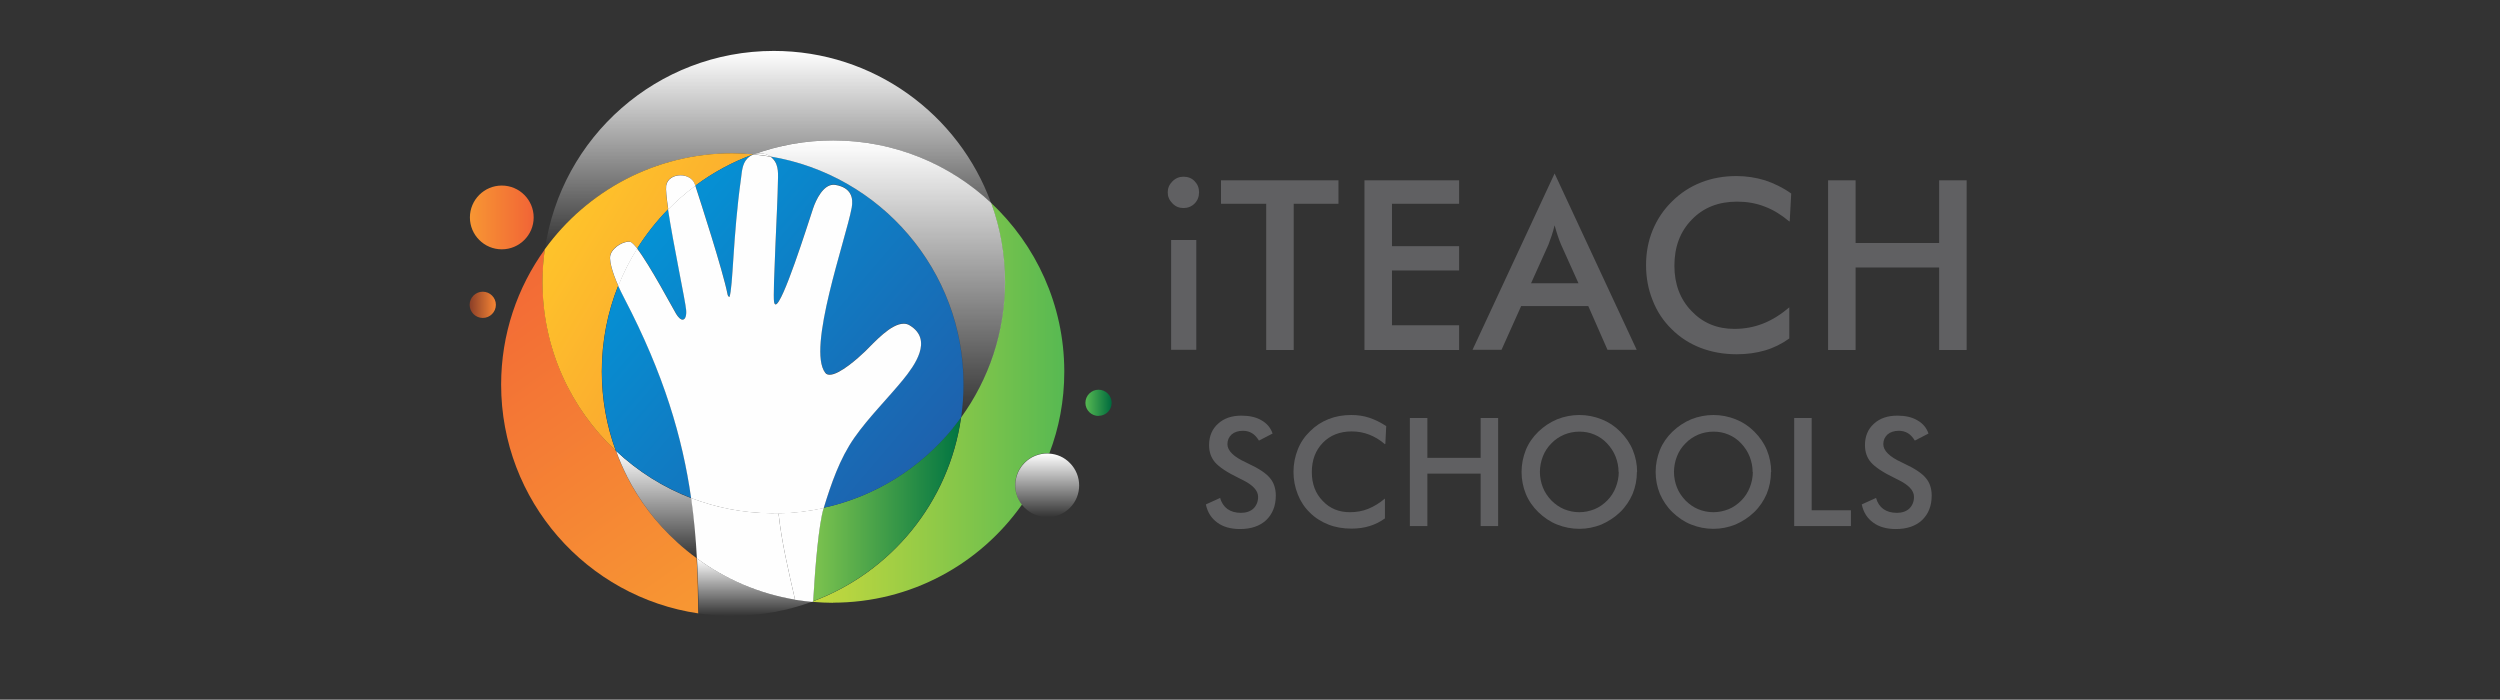 <svg width="318" height="89" viewBox="0 0 318 89" fill="none" xmlns="http://www.w3.org/2000/svg">
<rect x="0" y="0" width="318" height="89" fill="#333333" stroke="none"/>
<path fill-rule="evenodd" clip-rule="evenodd" d="M88.846 78.028C74.642 75.942 63.744 63.708 63.744 48.921C63.744 42.495 65.813 36.537 69.318 31.697C69.118 33.065 69.018 34.451 69.018 35.869C69.018 44.331 72.606 51.959 78.331 57.333C78.731 58.418 79.182 59.486 79.699 60.504C79.699 60.504 79.699 60.504 79.699 60.52C81.318 63.708 83.488 66.562 86.108 68.949C86.108 68.949 86.108 68.949 86.125 68.966C86.125 68.966 86.125 68.966 86.142 68.983C86.926 69.7 87.744 70.368 88.612 71.002C88.745 73.305 88.795 75.625 88.812 77.995L88.846 78.028Z" fill="url(#paint0_linear_18_81)"/>
<path fill-rule="evenodd" clip-rule="evenodd" d="M69.318 31.713C71.338 17.443 83.605 6.478 98.426 6.478C111.127 6.478 121.959 14.539 126.065 25.822C120.808 20.882 113.731 17.861 105.953 17.861C102.398 17.861 98.993 18.495 95.839 19.646C94.954 19.563 94.053 19.513 93.135 19.513C83.321 19.513 74.642 24.32 69.302 31.713H69.318Z" fill="url(#paint1_linear_18_81)"/>
<path fill-rule="evenodd" clip-rule="evenodd" d="M78.314 57.333C72.59 51.959 69.001 44.348 69.001 35.869C69.001 34.451 69.101 33.065 69.302 31.697C74.642 24.32 83.321 19.496 93.135 19.496C94.036 19.496 94.938 19.546 95.839 19.63C93.168 20.598 90.682 21.95 88.445 23.619C88.428 23.569 88.412 23.519 88.395 23.485C88.145 22.684 87.327 22.284 86.543 22.284C85.691 22.284 84.857 22.734 84.723 23.602C84.656 24.069 84.773 25.188 84.99 26.623C83.505 28.142 82.186 29.811 81.051 31.613C80.668 31.096 80.334 30.779 80.133 30.745C80.083 30.729 80.017 30.729 79.967 30.729C79.065 30.729 77.546 31.68 77.58 32.832C77.597 33.316 77.763 34.401 78.631 36.337C77.279 39.708 76.545 43.397 76.545 47.252C76.545 50.79 77.163 54.178 78.314 57.316V57.333Z" fill="url(#paint2_linear_18_81)"/>
<path fill-rule="evenodd" clip-rule="evenodd" d="M105.97 76.677C105.118 76.677 104.267 76.627 103.416 76.56C103.416 76.543 103.416 76.51 103.416 76.493C113.346 72.788 120.724 63.892 122.259 53.094C125.764 48.254 127.834 42.312 127.834 35.87C127.834 32.331 127.216 28.943 126.064 25.805C131.772 31.163 135.361 38.774 135.377 47.219V47.302C135.377 50.957 134.71 54.446 133.475 57.667C133.375 57.667 133.292 57.65 133.191 57.65C132.157 57.65 131.122 58.051 130.32 58.835C128.852 60.304 128.752 62.607 129.987 64.193C124.663 71.737 115.883 76.66 105.936 76.66L105.97 76.677Z" fill="url(#paint3_linear_18_81)"/>
<path fill-rule="evenodd" clip-rule="evenodd" d="M88.645 71.035C87.778 70.401 86.96 69.734 86.175 69.016C86.175 69.016 86.175 69.016 86.159 68.999C86.159 68.999 86.159 68.999 86.142 68.983C83.538 66.596 81.352 63.742 79.733 60.554C79.733 60.554 79.733 60.554 79.733 60.537C79.215 59.519 78.765 58.451 78.364 57.366C81.118 59.953 84.373 62.006 87.961 63.391C88.328 65.978 88.562 68.532 88.695 71.085L88.645 71.035Z" fill="url(#paint4_linear_18_81)"/>
<path fill-rule="evenodd" clip-rule="evenodd" d="M103.416 76.493C103.7 71.904 104.134 66.663 104.751 64.61V64.593C111.311 63.158 117.052 59.52 121.174 54.496L121.191 54.479C121.191 54.479 121.191 54.479 121.191 54.462C121.191 54.462 121.191 54.462 121.191 54.446L121.208 54.429C121.575 53.995 121.908 53.544 122.242 53.077C120.707 63.876 113.33 72.788 103.399 76.477L103.416 76.493Z" fill="url(#paint5_linear_18_81)"/>
<path fill-rule="evenodd" clip-rule="evenodd" d="M104.768 64.61C105.72 61.522 106.804 58.301 108.674 55.647C110.46 53.11 112.913 50.657 114.866 48.27C116.334 46.468 118.704 43.23 115.75 41.377C115.5 41.227 115.233 41.144 114.949 41.144C113.33 41.144 111.327 43.413 110.026 44.682C109.174 45.516 106.788 47.636 105.536 47.636C105.302 47.636 105.102 47.553 104.969 47.386C102.599 44.315 107.589 30.445 108.34 26.373C108.557 25.171 108.323 23.836 106.254 23.485C106.17 23.469 106.103 23.469 106.02 23.469C104.718 23.469 103.8 25.355 103.416 26.506C102.682 28.726 99.561 38.69 98.66 38.69C98.56 38.69 98.493 38.573 98.459 38.34C98.276 37.255 98.927 25.772 98.944 23.335C98.96 22.234 99.127 21.015 98.293 20.147C98.209 20.064 98.109 19.98 98.009 19.897C111.928 22.217 122.56 34.317 122.56 48.904C122.56 50.323 122.46 51.708 122.26 53.077C121.926 53.544 121.575 53.995 121.225 54.429L121.208 54.446C121.208 54.446 121.208 54.446 121.208 54.462C121.208 54.462 121.208 54.462 121.208 54.479L121.192 54.496C117.069 59.519 111.344 63.158 104.768 64.593V64.61ZM87.928 63.341C84.34 61.973 81.085 59.903 78.331 57.316C77.196 54.178 76.562 50.79 76.562 47.252C76.562 43.397 77.296 39.708 78.648 36.337C78.865 36.821 79.116 37.338 79.433 37.939C84.473 47.603 86.826 55.647 87.928 63.341ZM86.843 40.643C86.626 40.643 86.326 40.426 86.009 39.892C85.591 39.207 82.704 33.75 81.052 31.597C82.187 29.794 83.505 28.125 84.99 26.606C85.641 30.946 87.177 38.239 87.294 39.391C87.361 40.142 87.177 40.626 86.843 40.626V40.643ZM92.802 37.772C92.635 37.689 92.601 37.555 92.551 37.371C91.95 34.417 89.063 25.505 88.462 23.602C90.698 21.933 93.185 20.598 95.856 19.613C95.873 19.613 95.873 19.613 95.889 19.613C95.589 19.713 95.305 19.897 95.071 20.131C94.42 20.815 94.387 21.816 94.27 22.684C93.236 30.078 93.269 36.454 92.802 37.755V37.772Z" fill="url(#paint6_linear_18_81)"/>
<path fill-rule="evenodd" clip-rule="evenodd" d="M122.276 53.094C122.476 51.725 122.577 50.34 122.577 48.921C122.577 34.334 111.962 22.234 98.025 19.914C97.642 19.647 97.158 19.513 96.674 19.513C96.406 19.513 96.139 19.563 95.889 19.647C95.872 19.647 95.872 19.647 95.856 19.647C99.01 18.495 102.415 17.861 105.97 17.861C113.747 17.861 120.824 20.882 126.082 25.822C127.233 28.96 127.85 32.348 127.85 35.886C127.85 42.312 125.781 48.27 122.276 53.11V53.094Z" fill="url(#paint7_linear_18_81)"/>
<path fill-rule="evenodd" clip-rule="evenodd" d="M63.827 31.714C61.591 31.714 59.772 29.895 59.772 27.658C59.772 25.422 61.591 23.602 63.827 23.602C66.064 23.602 67.883 25.422 67.883 27.658C67.883 29.895 66.064 31.714 63.827 31.714Z" fill="url(#paint8_linear_18_81)"/>
<path fill-rule="evenodd" clip-rule="evenodd" d="M133.208 65.778C132.173 65.778 131.138 65.377 130.337 64.593C130.22 64.476 130.104 64.343 130.003 64.226C128.768 62.64 128.868 60.337 130.337 58.868C131.122 58.084 132.173 57.683 133.208 57.683C133.308 57.683 133.392 57.683 133.492 57.7C134.443 57.767 135.361 58.15 136.079 58.885C137.664 60.47 137.664 63.041 136.079 64.609C135.294 65.394 134.243 65.794 133.208 65.794V65.778Z" fill="url(#paint9_linear_18_81)"/>
<path fill-rule="evenodd" clip-rule="evenodd" d="M61.407 40.442C60.489 40.442 59.738 39.691 59.738 38.773C59.738 37.855 60.489 37.105 61.407 37.105C62.325 37.105 63.076 37.855 63.076 38.773C63.076 39.691 62.325 40.442 61.407 40.442Z" fill="url(#paint10_linear_18_81)"/>
<path fill-rule="evenodd" clip-rule="evenodd" d="M139.734 52.91C138.816 52.91 138.065 52.159 138.065 51.241C138.065 50.323 138.816 49.572 139.734 49.572C140.636 49.572 141.37 50.29 141.403 51.191V51.275C141.387 52.176 140.652 52.893 139.734 52.893V52.91Z" fill="url(#paint11_linear_18_81)"/>
<path fill-rule="evenodd" clip-rule="evenodd" d="M93.252 78.346H93.069C91.633 78.346 90.231 78.229 88.863 78.029C88.846 75.675 88.779 73.356 88.662 71.036C92.568 73.873 97.191 75.792 102.215 76.427C102.565 76.477 102.932 76.51 103.283 76.543C100.162 77.695 96.79 78.312 93.269 78.329L93.252 78.346Z" fill="url(#paint12_linear_18_81)"/>
<path fill-rule="evenodd" clip-rule="evenodd" d="M78.648 36.354C77.78 34.401 77.613 33.333 77.597 32.849C77.563 31.697 79.082 30.746 79.983 30.746C80.05 30.746 80.1 30.746 80.15 30.762C80.351 30.796 80.668 31.113 81.068 31.63C80.134 33.116 79.316 34.701 78.665 36.37L78.648 36.354ZM85.007 26.64C84.79 25.205 84.673 24.086 84.74 23.619C84.874 22.751 85.708 22.3 86.559 22.3C87.361 22.3 88.162 22.701 88.412 23.502C88.429 23.536 88.445 23.586 88.462 23.636C87.227 24.554 86.075 25.555 84.99 26.657L85.007 26.64Z" fill="url(#paint13_linear_18_81)"/>
<path fill-rule="evenodd" clip-rule="evenodd" d="M103.417 76.561C103.367 76.561 103.316 76.544 103.266 76.544C103.316 76.527 103.367 76.51 103.417 76.493C103.417 76.51 103.417 76.544 103.417 76.561Z" fill="url(#paint14_linear_18_81)"/>
<path fill-rule="evenodd" clip-rule="evenodd" d="M101.13 76.276C96.523 75.508 92.267 73.672 88.645 71.035C88.512 68.482 88.278 65.928 87.911 63.341C91.082 64.56 94.504 65.244 98.092 65.277C98.209 65.277 98.326 65.277 98.426 65.277C98.626 65.277 98.826 65.277 99.027 65.277C99.427 69.016 100.312 72.654 101.13 76.276Z" fill="url(#paint15_linear_18_81)"/>
<path fill-rule="evenodd" clip-rule="evenodd" d="M103.266 76.56C102.899 76.527 102.549 76.493 102.198 76.443C101.848 76.393 101.48 76.343 101.13 76.293C100.312 72.671 99.427 69.033 99.027 65.294C100.996 65.261 102.916 65.027 104.768 64.61V64.626C104.151 66.663 103.7 71.903 103.433 76.51C103.383 76.527 103.333 76.543 103.283 76.56H103.266Z" fill="url(#paint16_linear_18_81)"/>
<path fill-rule="evenodd" clip-rule="evenodd" d="M98.426 65.294C98.309 65.294 98.192 65.294 98.092 65.294C94.504 65.261 91.082 64.576 87.911 63.358C86.81 55.664 84.457 47.619 79.416 37.956C79.116 37.372 78.849 36.837 78.632 36.353C79.299 34.701 80.1 33.116 81.035 31.613C82.687 33.767 85.575 39.224 85.992 39.908C86.309 40.426 86.593 40.66 86.826 40.66C87.16 40.66 87.344 40.159 87.277 39.424C87.177 38.273 85.625 30.979 84.974 26.64C86.042 25.555 87.21 24.537 88.445 23.619C89.063 25.522 91.95 34.434 92.534 37.388C92.568 37.572 92.618 37.705 92.785 37.789C93.252 36.487 93.219 30.111 94.254 22.718C94.37 21.85 94.404 20.848 95.055 20.164C95.288 19.93 95.555 19.747 95.873 19.647C96.59 19.713 97.308 19.814 98.009 19.93C98.109 19.997 98.209 20.081 98.293 20.181C99.127 21.032 98.96 22.267 98.944 23.369C98.927 25.822 98.276 37.288 98.459 38.373C98.493 38.607 98.56 38.724 98.66 38.724C99.544 38.724 102.682 28.759 103.416 26.54C103.8 25.388 104.718 23.502 106.02 23.502C106.104 23.502 106.17 23.502 106.254 23.519C108.307 23.869 108.557 25.204 108.34 26.406C107.589 30.462 102.615 44.348 104.969 47.419C105.102 47.603 105.302 47.669 105.536 47.669C106.788 47.669 109.158 45.55 110.026 44.715C111.311 43.447 113.33 41.177 114.949 41.177C115.233 41.177 115.5 41.244 115.751 41.411C118.705 43.246 116.335 46.501 114.866 48.304C112.913 50.69 110.46 53.127 108.674 55.681C106.804 58.351 105.72 61.556 104.768 64.643C102.916 65.044 100.996 65.277 99.027 65.328C98.827 65.328 98.626 65.328 98.426 65.328V65.294Z" fill="url(#paint17_linear_18_81)"/>
<path fill-rule="evenodd" clip-rule="evenodd" d="M98.025 19.914C97.324 19.797 96.606 19.697 95.889 19.63C96.139 19.546 96.406 19.496 96.673 19.496C97.157 19.496 97.641 19.63 98.025 19.897V19.914Z" fill="url(#paint18_linear_18_81)"/>
<path d="M148.968 30.529H152.167V44.492H148.968V30.529ZM148.534 24.482C148.534 23.94 148.724 23.479 149.131 23.072C149.538 22.666 149.999 22.476 150.541 22.476C151.11 22.476 151.598 22.666 151.951 23.045C152.33 23.425 152.52 23.886 152.52 24.455C152.52 25.025 152.33 25.513 151.951 25.892C151.571 26.272 151.083 26.462 150.541 26.462C149.999 26.462 149.511 26.272 149.131 25.865C148.724 25.458 148.534 24.997 148.534 24.455V24.482Z" fill="#606062"/>
<path d="M164.559 25.919V44.519H161.061V25.919H155.313V22.936H170.253V25.919H164.559Z" fill="#606062"/>
<path d="M173.561 44.519V22.936H185.599V25.919H177.058V31.314H185.599V34.405H177.058V41.374H185.599V44.519H173.561Z" fill="#606062"/>
<path d="M194.763 36.032H200.783L198.56 31.097C198.425 30.772 198.288 30.419 198.153 30.013C198.017 29.606 197.882 29.145 197.746 28.657C197.638 29.118 197.503 29.579 197.366 29.986C197.231 30.392 197.095 30.772 196.96 31.124L194.737 36.059L194.763 36.032ZM204.471 44.492L202.03 38.933H193.49L190.995 44.492H187.307L197.746 22.068L208.185 44.492H204.498H204.471Z" fill="#606062"/>
<path d="M227.598 28.169C226.595 27.329 225.565 26.678 224.453 26.271C223.342 25.837 222.175 25.648 220.955 25.648C218.597 25.648 216.671 26.407 215.207 27.925C213.716 29.444 212.984 31.396 212.984 33.809C212.984 36.141 213.716 38.066 215.153 39.557C216.59 41.075 218.407 41.835 220.603 41.835C221.877 41.835 223.097 41.618 224.264 41.157C225.429 40.696 226.514 40.018 227.598 39.096V43.055C226.649 43.733 225.619 44.248 224.507 44.573C223.395 44.898 222.203 45.061 220.902 45.061C219.247 45.061 217.729 44.79 216.319 44.248C214.909 43.706 213.689 42.919 212.632 41.862C211.574 40.831 210.761 39.611 210.218 38.201C209.649 36.791 209.378 35.3 209.378 33.728C209.378 32.155 209.649 30.664 210.218 29.281C210.788 27.898 211.601 26.678 212.685 25.621C213.743 24.563 214.99 23.75 216.373 23.207C217.756 22.665 219.247 22.394 220.874 22.394C222.149 22.394 223.342 22.584 224.507 22.936C225.646 23.316 226.785 23.858 227.842 24.617L227.653 28.142L227.598 28.169Z" fill="#606062"/>
<path d="M232.533 44.519V22.936H236.031V30.908H246.659V22.936H250.157V44.519H246.659V34.026H236.031V44.519H232.533Z" fill="#606062"/>
<path d="M153.415 64.149L155.205 63.336C155.367 63.959 155.693 64.42 156.127 64.746C156.588 65.071 157.157 65.234 157.861 65.234C158.512 65.234 159.055 65.044 159.434 64.692C159.814 64.312 160.031 63.824 160.031 63.2C160.031 62.387 159.353 61.682 158.024 61.031C157.835 60.95 157.699 60.868 157.59 60.814C156.072 60.082 155.069 59.404 154.554 58.808C154.038 58.211 153.795 57.479 153.795 56.612C153.795 55.5 154.175 54.578 154.934 53.9C155.693 53.195 156.696 52.87 157.916 52.87C158.92 52.87 159.787 53.06 160.464 53.466C161.142 53.846 161.631 54.415 161.874 55.147L160.14 56.042C159.868 55.608 159.57 55.283 159.244 55.093C158.919 54.903 158.54 54.795 158.106 54.795C157.509 54.795 157.021 54.958 156.668 55.256C156.317 55.581 156.127 55.988 156.127 56.503C156.127 57.317 156.913 58.103 158.459 58.808C158.567 58.862 158.675 58.916 158.73 58.943C160.085 59.567 161.034 60.191 161.522 60.787C162.037 61.384 162.282 62.143 162.282 63.038C162.282 64.339 161.874 65.369 161.061 66.156C160.248 66.915 159.136 67.294 157.726 67.294C156.56 67.294 155.584 67.023 154.852 66.481C154.093 65.939 153.605 65.18 153.388 64.176L153.415 64.149Z" fill="#606062"/>
<path d="M176.164 56.503C175.54 55.961 174.862 55.554 174.157 55.283C173.452 55.012 172.72 54.876 171.933 54.876C170.442 54.876 169.195 55.364 168.273 56.313C167.324 57.289 166.863 58.537 166.863 60.055C166.863 61.546 167.324 62.766 168.246 63.715C169.168 64.692 170.307 65.152 171.717 65.152C172.53 65.152 173.316 65.017 174.048 64.719C174.781 64.42 175.485 63.986 176.164 63.417V65.939C175.567 66.373 174.916 66.698 174.211 66.915C173.506 67.132 172.747 67.24 171.906 67.24C170.849 67.24 169.873 67.078 168.978 66.725C168.083 66.373 167.297 65.885 166.619 65.207C165.941 64.556 165.426 63.77 165.074 62.875C164.721 61.98 164.532 61.031 164.532 60.028C164.532 59.025 164.721 58.076 165.074 57.181C165.426 56.286 165.941 55.527 166.646 54.849C167.324 54.171 168.11 53.656 169.005 53.304C169.9 52.951 170.849 52.789 171.88 52.789C172.692 52.789 173.452 52.897 174.184 53.141C174.916 53.385 175.621 53.738 176.326 54.199L176.217 56.449L176.164 56.503Z" fill="#606062"/>
<path d="M179.336 66.915V53.168H181.56V58.239H188.338V53.168H190.561V66.915H188.338V60.245H181.56V66.915H179.336Z" fill="#606062"/>
<path d="M205.881 60.055C205.881 59.35 205.745 58.699 205.501 58.076C205.257 57.452 204.877 56.883 204.416 56.395C203.955 55.907 203.413 55.527 202.817 55.283C202.193 55.012 201.569 54.904 200.891 54.904C200.214 54.904 199.563 55.039 198.967 55.283C198.343 55.554 197.8 55.907 197.339 56.395C196.852 56.883 196.499 57.425 196.255 58.049C196.011 58.672 195.875 59.35 195.875 60.028C195.875 60.733 196.011 61.384 196.255 62.007C196.499 62.631 196.878 63.173 197.339 63.661C197.827 64.149 198.37 64.529 198.967 64.773C199.563 65.017 200.214 65.152 200.891 65.152C201.569 65.152 202.193 65.017 202.817 64.773C203.413 64.529 203.955 64.149 204.443 63.661C204.932 63.173 205.284 62.604 205.528 61.98C205.772 61.356 205.907 60.706 205.907 60.001L205.881 60.055ZM208.212 60.055C208.212 61.031 208.023 61.953 207.67 62.821C207.29 63.688 206.775 64.475 206.07 65.152C205.365 65.83 204.552 66.345 203.684 66.725C202.79 67.078 201.868 67.267 200.891 67.267C199.916 67.267 198.967 67.078 198.072 66.725C197.177 66.373 196.391 65.83 195.685 65.152C194.981 64.475 194.438 63.688 194.086 62.821C193.733 61.953 193.543 61.031 193.543 60.028C193.543 59.052 193.733 58.13 194.086 57.235C194.438 56.368 194.981 55.581 195.685 54.904C196.391 54.226 197.177 53.711 198.072 53.331C198.967 52.978 199.916 52.789 200.891 52.789C201.895 52.789 202.817 52.978 203.711 53.331C204.606 53.683 205.393 54.199 206.097 54.904C206.803 55.608 207.345 56.395 207.697 57.262C208.05 58.13 208.239 59.052 208.239 60.028L208.212 60.055Z" fill="#606062"/>
<path d="M222.935 60.055C222.935 59.35 222.799 58.699 222.556 58.076C222.311 57.452 221.932 56.883 221.471 56.395C221.01 55.907 220.468 55.527 219.871 55.283C219.248 55.012 218.624 54.904 217.946 54.904C217.268 54.904 216.618 55.039 216.022 55.283C215.398 55.554 214.855 55.907 214.394 56.395C213.906 56.883 213.554 57.425 213.31 58.049C213.066 58.672 212.93 59.35 212.93 60.028C212.93 60.733 213.066 61.384 213.31 62.007C213.554 62.631 213.933 63.173 214.394 63.661C214.882 64.149 215.424 64.529 216.022 64.773C216.618 65.017 217.268 65.152 217.946 65.152C218.624 65.152 219.248 65.017 219.871 64.773C220.468 64.529 221.01 64.149 221.498 63.661C221.987 63.173 222.338 62.604 222.583 61.98C222.827 61.356 222.962 60.706 222.962 60.001L222.935 60.055ZM225.267 60.055C225.267 61.031 225.077 61.953 224.725 62.821C224.345 63.688 223.83 64.475 223.125 65.152C222.42 65.83 221.607 66.345 220.739 66.725C219.845 67.078 218.923 67.267 217.946 67.267C216.943 67.267 216.022 67.078 215.126 66.725C214.231 66.373 213.445 65.83 212.74 65.152C212.036 64.475 211.52 63.688 211.14 62.821C210.788 61.953 210.598 61.031 210.598 60.028C210.598 59.052 210.788 58.13 211.14 57.235C211.493 56.368 212.036 55.581 212.74 54.904C213.445 54.226 214.231 53.711 215.126 53.331C216.022 52.978 216.97 52.789 217.946 52.789C218.949 52.789 219.871 52.978 220.766 53.331C221.661 53.683 222.447 54.199 223.152 54.904C223.857 55.608 224.399 56.395 224.752 57.262C225.104 58.13 225.294 59.052 225.294 60.028L225.267 60.055Z" fill="#606062"/>
<path d="M228.222 66.915V53.168H230.445V64.909H235.435V66.915H228.222Z" fill="#606062"/>
<path d="M236.844 64.149L238.634 63.336C238.797 63.959 239.122 64.42 239.556 64.746C240.017 65.071 240.586 65.234 241.291 65.234C241.942 65.234 242.484 65.044 242.864 64.692C243.244 64.312 243.46 63.824 243.46 63.2C243.46 62.387 242.783 61.682 241.453 61.031C241.264 60.95 241.128 60.868 241.02 60.814C239.502 60.082 238.499 59.404 237.983 58.808C237.468 58.211 237.224 57.479 237.224 56.612C237.224 55.5 237.603 54.578 238.362 53.9C239.122 53.195 240.125 52.87 241.345 52.87C242.348 52.87 243.216 53.06 243.894 53.466C244.572 53.846 245.06 54.415 245.304 55.147L243.568 56.042C243.297 55.608 242.999 55.283 242.674 55.093C242.348 54.903 241.969 54.795 241.535 54.795C240.939 54.795 240.451 54.958 240.098 55.256C239.745 55.581 239.556 55.988 239.556 56.503C239.556 57.317 240.342 58.103 241.887 58.808C241.996 58.862 242.104 58.916 242.159 58.943C243.515 59.567 244.464 60.191 244.951 60.787C245.467 61.384 245.71 62.143 245.71 63.038C245.71 64.339 245.304 65.369 244.49 66.156C243.677 66.915 242.565 67.294 241.155 67.294C239.99 67.294 239.013 67.023 238.281 66.481C237.522 65.939 237.034 65.18 236.818 64.176L236.844 64.149Z" fill="#606062"/>
<defs>
<linearGradient id="paint0_linear_18_81" x1="62.125" y1="34.766" x2="90.468" y2="74.966" gradientUnits="userSpaceOnUse">
<stop stop-color="#F26836"/>
<stop offset="1" stop-color="#F79633"/>
</linearGradient>
<linearGradient id="paint1_linear_18_81" x1="97.683" y1="6.478" x2="97.683" y2="31.713" gradientUnits="userSpaceOnUse">
<stop stop-color="white"/>
<stop offset="1" stop-color="white" stop-opacity="0"/>
</linearGradient>
<linearGradient id="paint2_linear_18_81" x1="67.872" y1="29.639" x2="96.996" y2="47.205" gradientUnits="userSpaceOnUse">
<stop stop-color="#FFC62A"/>
<stop offset="1" stop-color="#F89C32"/>
</linearGradient>
<linearGradient id="paint3_linear_18_81" x1="103.418" y1="51.247" x2="135.381" y2="51.247" gradientUnits="userSpaceOnUse">
<stop stop-color="#C2D83E"/>
<stop offset="0.031" stop-color="#C2D83E"/>
<stop offset="1" stop-color="#57B952"/>
</linearGradient>
<linearGradient id="paint4_linear_18_81" x1="83.53" y1="57.366" x2="83.53" y2="71.085" gradientUnits="userSpaceOnUse">
<stop stop-color="white"/>
<stop offset="1" stop-color="white" stop-opacity="0"/>
</linearGradient>
<linearGradient id="paint5_linear_18_81" x1="103.423" y1="64.797" x2="122.269" y2="64.797" gradientUnits="userSpaceOnUse">
<stop stop-color="#79C14E"/>
<stop offset="0.031" stop-color="#79C14E"/>
<stop offset="1" stop-color="#007442"/>
</linearGradient>
<linearGradient id="paint6_linear_18_81" x1="76.13" y1="22.113" x2="122.993" y2="62.131" gradientUnits="userSpaceOnUse">
<stop stop-color="#009ADC"/>
<stop offset="0.02" stop-color="#009ADC"/>
<stop offset="1" stop-color="#215BA8"/>
</linearGradient>
<linearGradient id="paint7_linear_18_81" x1="111.853" y1="17.861" x2="111.853" y2="53.11" gradientUnits="userSpaceOnUse">
<stop stop-color="white"/>
<stop offset="1" stop-color="white" stop-opacity="0"/>
</linearGradient>
<linearGradient id="paint8_linear_18_81" x1="59.775" y1="27.652" x2="67.882" y2="27.652" gradientUnits="userSpaceOnUse">
<stop stop-color="#F79633"/>
<stop offset="1" stop-color="#F16436"/>
</linearGradient>
<linearGradient id="paint9_linear_18_81" x1="133.209" y1="57.683" x2="133.209" y2="65.794" gradientUnits="userSpaceOnUse">
<stop stop-color="white"/>
<stop offset="1" stop-color="white" stop-opacity="0"/>
</linearGradient>
<linearGradient id="paint10_linear_18_81" x1="59.752" y1="38.776" x2="63.078" y2="38.776" gradientUnits="userSpaceOnUse">
<stop stop-color="#8B3F28"/>
<stop offset="0.98" stop-color="#F58434"/>
<stop offset="1" stop-color="#F58434"/>
</linearGradient>
<linearGradient id="paint11_linear_18_81" x1="138.063" y1="51.247" x2="141.388" y2="51.247" gradientUnits="userSpaceOnUse">
<stop stop-color="#57B952"/>
<stop offset="1" stop-color="#006B3E"/>
</linearGradient>
<linearGradient id="paint12_linear_18_81" x1="95.973" y1="71.036" x2="95.973" y2="78.346" gradientUnits="userSpaceOnUse">
<stop stop-color="white"/>
<stop offset="1" stop-color="white" stop-opacity="0"/>
</linearGradient>
<linearGradient id="paint13_linear_18_81" x1="77.176" y1="25.808" x2="88.838" y2="32.842" gradientUnits="userSpaceOnUse">
<stop stop-color="#FEFEFE"/>
<stop offset="1" stop-color="#FEFEFE"/>
</linearGradient>
<linearGradient id="paint14_linear_18_81" x1="103.342" y1="76.493" x2="103.342" y2="76.561" gradientUnits="userSpaceOnUse">
<stop stop-color="white"/>
<stop offset="1" stop-color="white" stop-opacity="0"/>
</linearGradient>
<linearGradient id="paint15_linear_18_81" x1="87.914" y1="69.815" x2="101.136" y2="69.815" gradientUnits="userSpaceOnUse">
<stop stop-color="#FEFEFE"/>
<stop offset="0.98" stop-color="#FEFEFE"/>
<stop offset="1" stop-color="#FEFEFE"/>
</linearGradient>
<linearGradient id="paint16_linear_18_81" x1="99.028" y1="70.579" x2="104.77" y2="70.579" gradientUnits="userSpaceOnUse">
<stop stop-color="#FEFEFE"/>
<stop offset="0.031" stop-color="#FEFEFE"/>
<stop offset="1" stop-color="#FEFEFE"/>
</linearGradient>
<linearGradient id="paint17_linear_18_81" x1="77.647" y1="24.512" x2="119.695" y2="60.42" gradientUnits="userSpaceOnUse">
<stop stop-color="#FEFEFE"/>
<stop offset="0.02" stop-color="#FEFEFE"/>
<stop offset="1" stop-color="#FEFEFE"/>
</linearGradient>
<linearGradient id="paint18_linear_18_81" x1="95.884" y1="19.905" x2="98.028" y2="19.524" gradientUnits="userSpaceOnUse">
<stop stop-color="#FEFEFE"/>
<stop offset="1" stop-color="#FEFEFE"/>
</linearGradient>
</defs>
</svg>
